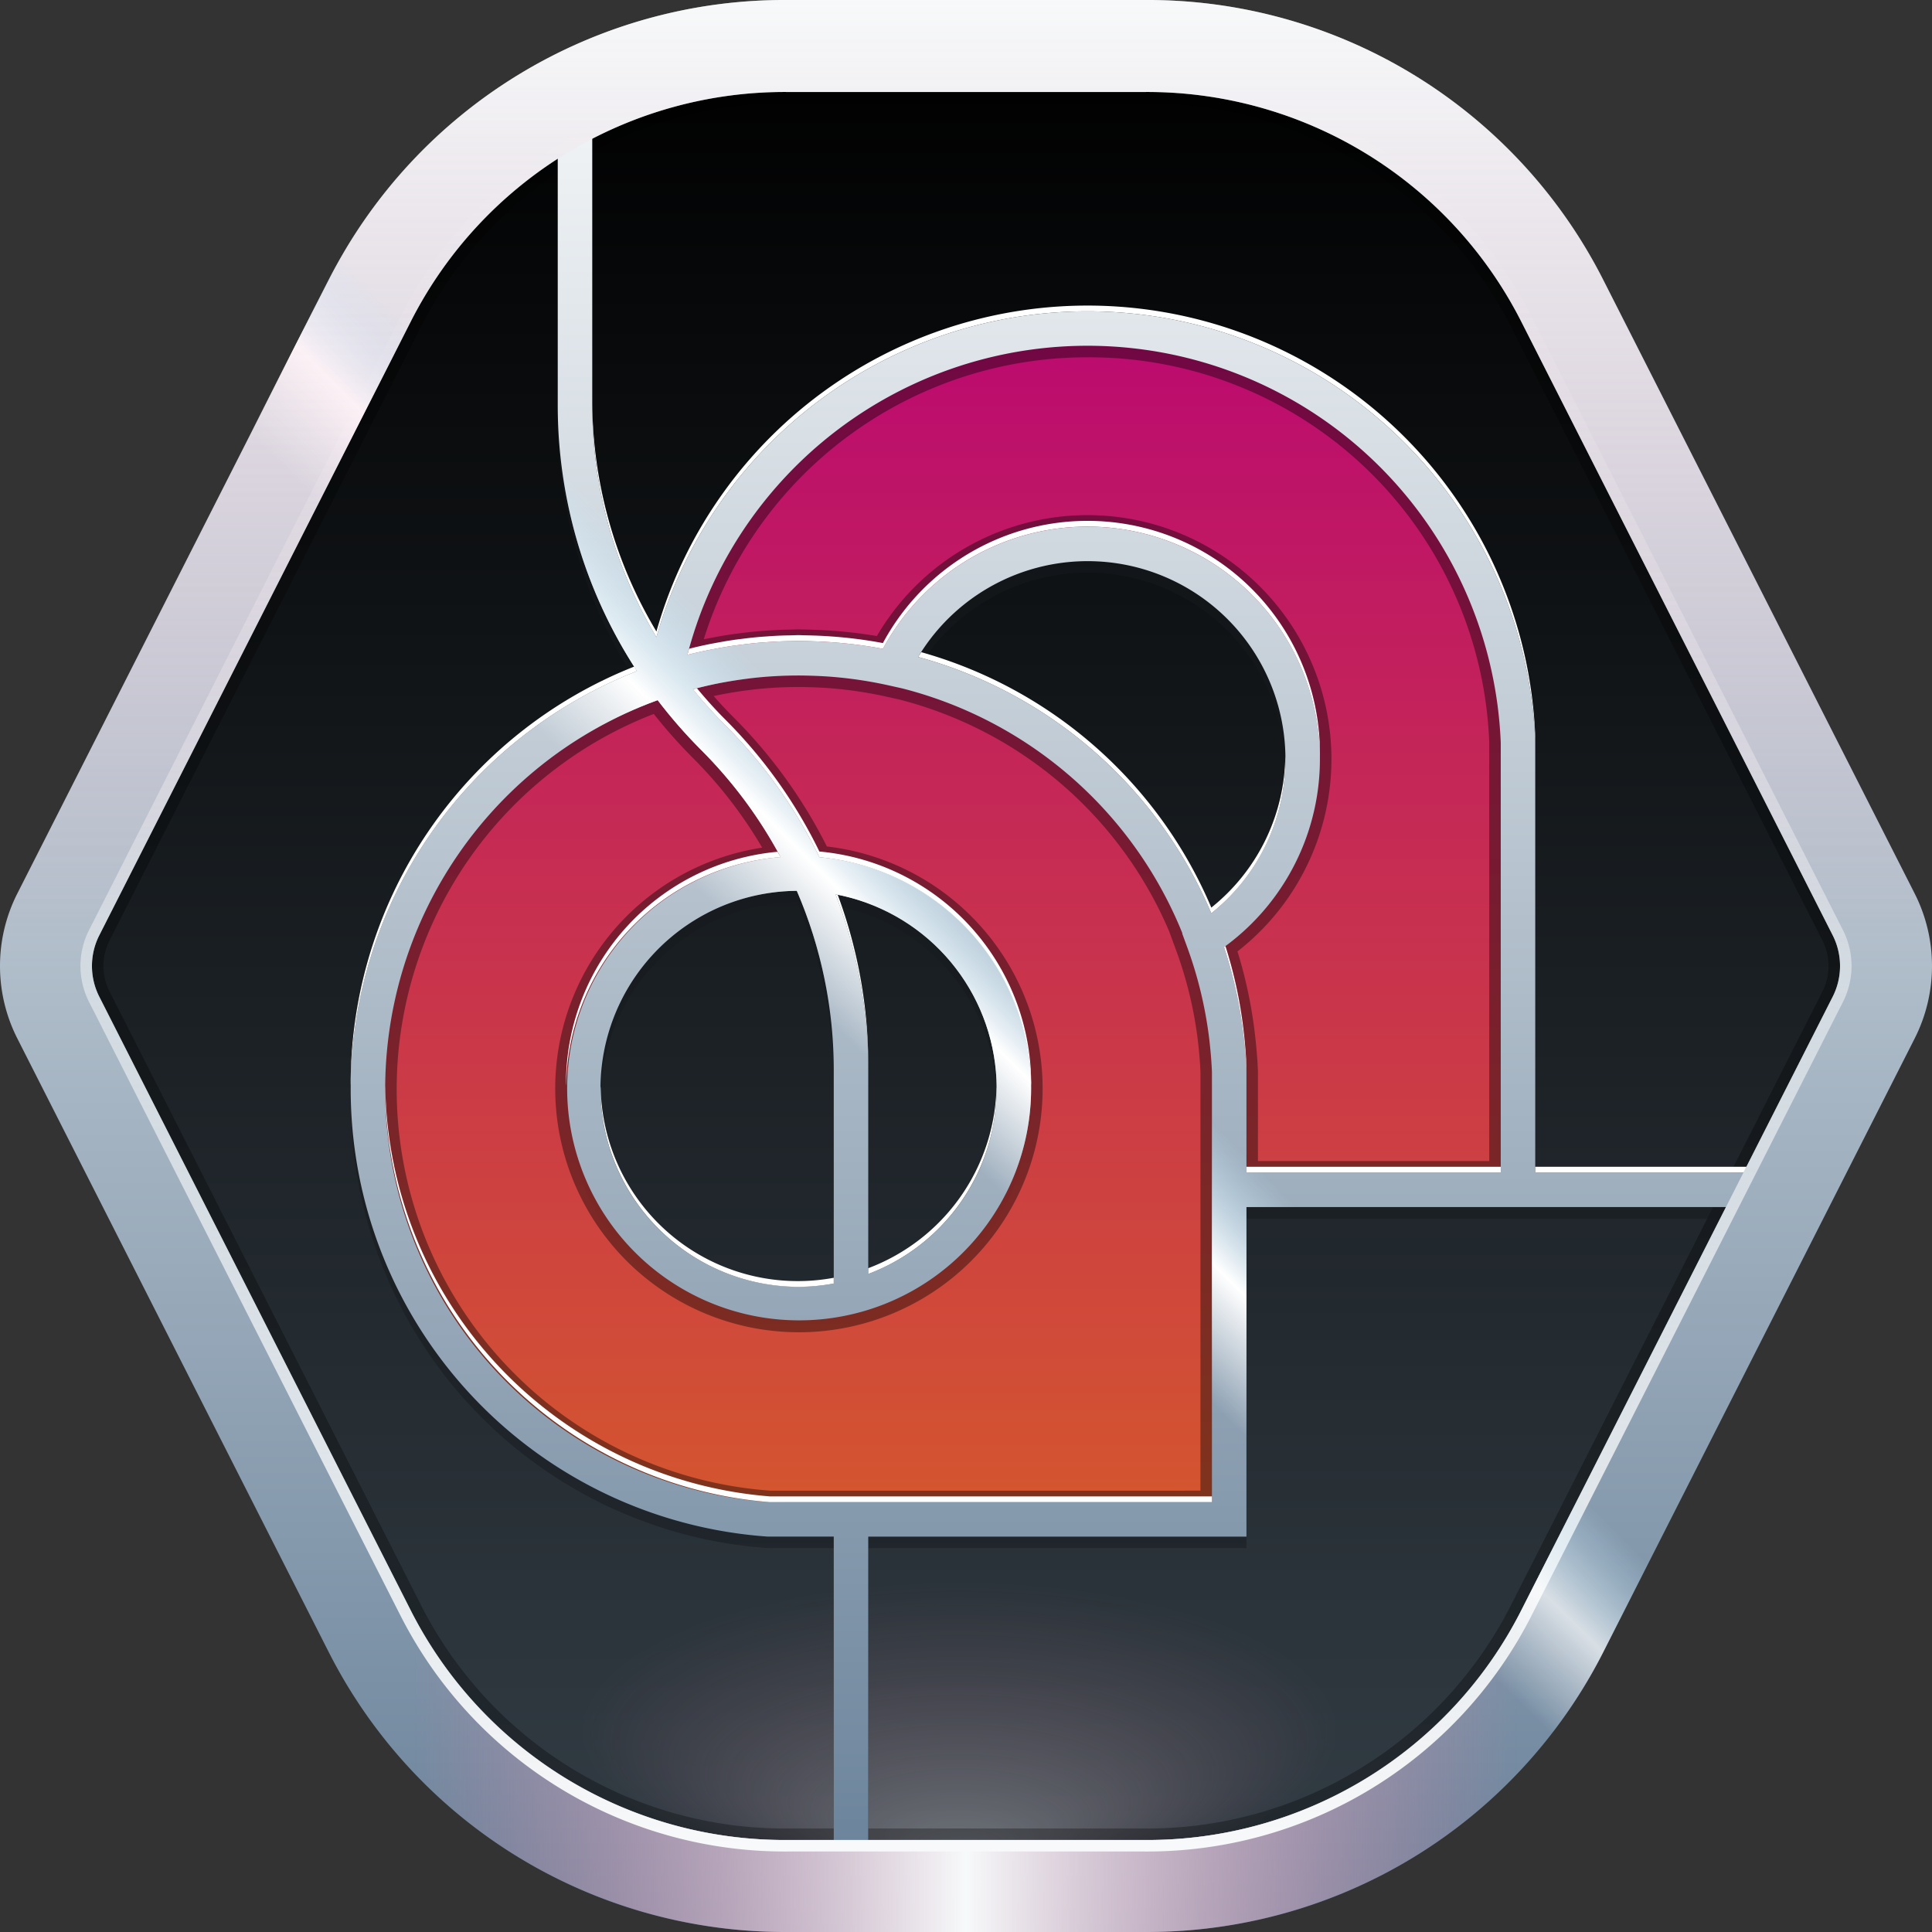 <svg xmlns="http://www.w3.org/2000/svg" xmlns:xlink="http://www.w3.org/1999/xlink" width="168" height="168" viewBox="0 0 168 168"><rect x="0" y="0" width="168" height="168" fill="#333333" stroke="none"/><defs><style>.cls-1{fill:none;}.cls-2{fill:url(#linear-gradient);}.cls-3{opacity:0.3;}.cls-4{fill:url(#radial-gradient);}.cls-5{fill:#161b1f;}.cls-5,.cls-7{opacity:0.5;}.cls-6,.cls-7{fill-opacity:0.8;fill-rule:evenodd;}.cls-6{fill:url(#New_Gradient_Swatch_2);}.cls-8{fill:url(#New_Gradient_Swatch_1);}.cls-9{fill:#fff;}.cls-10{clip-path:url(#clip-path);}.cls-11{fill:url(#linear-gradient-2);}.cls-12{fill:url(#linear-gradient-3);}.cls-13{fill:url(#linear-gradient-4);}.cls-14{fill:url(#linear-gradient-5);}.cls-15{fill:url(#linear-gradient-6);}.cls-16{opacity:0.7;fill:url(#linear-gradient-7);}.cls-17{opacity:0.4;fill:url(#linear-gradient-8);}</style><linearGradient id="linear-gradient" x1="84" y1="164" x2="84" y2="4" gradientUnits="userSpaceOnUse"><stop offset="0" stop-color="#333d45"/><stop offset="0.999"/></linearGradient><radialGradient id="radial-gradient" cx="-119.009" cy="2027.001" fy="2045.055" r="20.267" gradientTransform="translate(368.461 -1756.313) scale(2.395 0.938)" gradientUnits="userSpaceOnUse"><stop offset="0" stop-color="#fff"/><stop offset="0.68" stop-color="#e78bad" stop-opacity="0"/></radialGradient><linearGradient id="New_Gradient_Swatch_2" x1="81.998" y1="132.121" x2="81.998" y2="28.57" gradientUnits="userSpaceOnUse"><stop offset="0" stop-color="#ff602c"/><stop offset="1" stop-color="#e80a89"/></linearGradient><linearGradient id="New_Gradient_Swatch_1" x1="84" y1="165.621" x2="84" y2="2.621" gradientUnits="userSpaceOnUse"><stop offset="0" stop-color="#688199"/><stop offset="1" stop-color="#f7f9fa"/></linearGradient><clipPath id="clip-path"><path class="cls-1" d="M164.266,78.97l-27.109-53.416a41.936,41.936,0,0,0-37.65-22.933H68.492a41.937,41.937,0,0,0-37.65,22.933L3.733,78.97A11.424,11.424,0,0,0,3.734,89.273l27.108,53.416a41.937,41.937,0,0,0,37.65,22.933H99.507a41.936,41.936,0,0,0,37.65-22.933l27.109-53.416A11.425,11.425,0,0,0,164.266,78.97Zm-130.75,62.361L6.409,87.915a8.413,8.413,0,0,1,0-7.588l27.108-53.416A38.647,38.647,0,0,1,48.5,11.012V35.151a42.171,42.171,0,0,0,6.897,23.211,38.993,38.993,0,0,0,11.377,75.256l5.726,0v29.003H68.492A38.952,38.952,0,0,1,33.517,141.331Zm33.428-10.71a35.998,35.998,0,0,1-9.757-69.737,43.134,43.134,0,0,0,3.751,4.298,39.599,39.599,0,0,1,6.946,9.351,20.172,20.172,0,1,0,3.366.013A42.508,42.508,0,0,0,63.06,63.061a40.179,40.179,0,0,1-2.808-3.127c.823-.217,1.651-.409,2.486-.567.117-.022.236-.042.353-.063q.975-.174,1.959-.295c.105-.013.209-.028.314-.04a36.079,36.079,0,0,1,4.555-.226c.115.002.229.006.344.008.716.017,1.432.05,2.148.109.027.002.053.003.08.006a36.157,36.157,0,0,1,4.774.729l1.176.262a35.821,35.821,0,0,1,24.377,21.3l-.02.013.415,1.132a35.873,35.873,0,0,1,1.94,8.058c.01.084.019.168.028.252.099.874.171,1.75.205,2.625v37.386ZM72.5,111.611a17.213,17.213,0,1,1-3.214-34.149A39.379,39.379,0,0,1,72.5,93.092Zm.149-33.847A17.203,17.203,0,0,1,75.5,110.778V93.092A42.44,42.44,0,0,0,72.648,77.764Zm32.683,1.658A38.791,38.791,0,0,0,79.836,57.128a17.202,17.202,0,1,1,25.495,22.294Zm2.869,11.23c-.016-.157-.034-.314-.052-.47a39.013,39.013,0,0,0-1.71-7.823A20.21,20.21,0,1,0,76.774,56.418a39.285,39.285,0,0,0-4.116-.547c-.14-.012-.279-.021-.419-.031q-.758-.054-1.525-.078c-.239-.008-.477-.014-.716-.018-.186-.003-.37-.014-.557-.014-.244,0-.485.014-.728.019-.278.005-.555.01-.833.021-.431.017-.859.044-1.286.076-.254.018-.507.035-.761.058-.477.044-.95.101-1.421.162-.2.026-.401.047-.601.077-.575.084-1.145.183-1.711.291-.098.019-.197.033-.295.053-.684.136-1.363.288-2.034.459A35.962,35.962,0,0,1,130.5,64.575V101.96H108.387l-.001-8.781C108.354,92.328,108.285,91.487,108.2,90.652Zm26.282,50.68a38.952,38.952,0,0,1-34.975,21.29H75.5V133.619l32.887.003-.001-28.661h44.554Zm27.108-53.416L154.463,101.96H133.5l-.001-37.442A38.962,38.962,0,0,0,57.08,55.413,39.224,39.224,0,0,1,51.5,35.151V9.434A39.632,39.632,0,0,1,68.492,5.621H99.507a38.952,38.952,0,0,1,34.975,21.29l27.108,53.416h0A8.414,8.414,0,0,1,161.591,87.915Z"/></clipPath><linearGradient id="linear-gradient-2" x1="70.232" y1="99.053" x2="94.659" y2="74.626" gradientUnits="userSpaceOnUse"><stop offset="0.25" stop-color="#f7f9fa" stop-opacity="0"/><stop offset="0.5" stop-color="#fff"/><stop offset="0.75" stop-color="#bee6fa" stop-opacity="0"/></linearGradient><linearGradient id="linear-gradient-3" x1="84" y1="168" x2="84" y2="0" xlink:href="#New_Gradient_Swatch_1"/><linearGradient id="linear-gradient-4" x1="36" y1="154.275" x2="132" y2="154.275" gradientUnits="userSpaceOnUse"><stop offset="0" stop-color="#e8749f" stop-opacity="0"/><stop offset="0.5" stop-color="#f7f9fa"/><stop offset="1" stop-color="#e8749f" stop-opacity="0"/></linearGradient><linearGradient id="linear-gradient-5" x1="84" y1="161" x2="84" y2="7" gradientUnits="userSpaceOnUse"><stop offset="0" stop-color="#f7f9fa"/><stop offset="1" stop-color="#f7f9fa" stop-opacity="0"/></linearGradient><linearGradient id="linear-gradient-6" x1="17.424" y1="45.195" x2="40.865" y2="21.754" xlink:href="#linear-gradient-2"/><linearGradient id="linear-gradient-7" x1="123.553" y1="151.3" x2="146.994" y2="127.859" xlink:href="#linear-gradient-2"/><linearGradient id="linear-gradient-8" x1="84" y1="84" x2="84" gradientUnits="userSpaceOnUse"><stop offset="0" stop-color="#e8749f" stop-opacity="0"/><stop offset="1" stop-color="#f7f9fa"/></linearGradient></defs><g id="Layer_2" data-name="Layer 2"><g id="Layer_1-2" data-name="Layer 1"><path class="cls-2" d="M68.485,164a40.446,40.446,0,0,1-36.313-22.111L5.064,88.473a9.919,9.919,0,0,1,0-8.945l27.108-53.416A40.446,40.446,0,0,1,68.485,4h31.03a40.446,40.446,0,0,1,36.313,22.111l27.108,53.417a9.918,9.918,0,0,1,0,8.944l-27.108,53.416A40.446,40.446,0,0,1,99.515,164Z"/><g class="cls-3"><ellipse class="cls-4" cx="83.467" cy="144" rx="48.533" ry="19"/></g><g id="above" class="cls-3"><path d="M99.515,9a35.469,35.469,0,0,1,31.854,19.375L158.477,81.79a4.9,4.9,0,0,1,0,4.419l-27.108,53.416A35.469,35.469,0,0,1,99.515,159h-31.03a35.47,35.47,0,0,1-31.854-19.375L9.523,86.21a4.901,4.901,0,0,1-.001-4.42l27.108-53.416A35.47,35.47,0,0,1,68.485,9h31.03m0-1h-31.03A36.465,36.465,0,0,0,35.739,27.922L8.631,81.338a5.904,5.904,0,0,0,0,5.325l27.107,53.415A36.465,36.465,0,0,0,68.485,160h31.03a36.465,36.465,0,0,0,32.746-19.922L159.369,86.662a5.905,5.905,0,0,0,0-5.324l-27.108-53.416A36.465,36.465,0,0,0,99.515,8Z"/></g><path class="cls-5" d="M164.266,79.97l-27.109-53.416a41.936,41.936,0,0,0-37.65-22.933H68.492a41.937,41.937,0,0,0-37.65,22.933L3.733,79.97A11.424,11.424,0,0,0,3.734,90.273l27.108,53.416a41.937,41.937,0,0,0,37.65,22.933H99.507a41.936,41.936,0,0,0,37.65-22.933l27.109-53.416A11.425,11.425,0,0,0,164.266,79.97Zm-130.75,62.361L6.409,88.915a8.413,8.413,0,0,1,0-7.588l27.108-53.416A38.647,38.647,0,0,1,48.5,12.012V36.151a42.171,42.171,0,0,0,6.897,23.211,38.993,38.993,0,0,0,11.377,75.256l5.726,0v29.003H68.492A38.952,38.952,0,0,1,33.517,142.331Zm33.428-10.71a35.998,35.998,0,0,1-9.757-69.737,43.134,43.134,0,0,0,3.751,4.298,39.599,39.599,0,0,1,6.946,9.351,20.172,20.172,0,1,0,3.366.013A42.508,42.508,0,0,0,63.06,64.061a40.179,40.179,0,0,1-2.808-3.127c.823-.217,1.651-.409,2.486-.567.117-.022.236-.042.353-.063q.975-.174,1.959-.295c.105-.013.209-.028.314-.04a36.079,36.079,0,0,1,4.555-.226c.115.002.229.006.344.008.716.017,1.432.05,2.148.109.027.002.053.003.08.006a36.157,36.157,0,0,1,4.774.729l1.176.262a35.821,35.821,0,0,1,24.377,21.3l-.02.013.415,1.132a35.873,35.873,0,0,1,1.94,8.058c.01.084.019.168.028.252.099.874.171,1.75.205,2.625v37.386ZM72.5,112.611a17.213,17.213,0,1,1-3.214-34.149A39.379,39.379,0,0,1,72.5,94.092Zm.149-33.847A17.203,17.203,0,0,1,75.5,111.778V94.092A42.44,42.44,0,0,0,72.648,78.764Zm32.683,1.658A38.791,38.791,0,0,0,79.836,58.128a17.202,17.202,0,1,1,25.495,22.294Zm2.869,11.23c-.016-.157-.034-.314-.052-.47a39.013,39.013,0,0,0-1.71-7.823A20.21,20.21,0,1,0,76.774,57.418a39.285,39.285,0,0,0-4.116-.547c-.14-.012-.279-.021-.419-.031q-.758-.054-1.525-.078c-.239-.008-.477-.014-.716-.018-.186-.003-.37-.014-.557-.014-.244,0-.485.014-.728.019-.278.005-.555.01-.833.021-.431.017-.859.044-1.286.076-.254.018-.507.035-.761.058-.477.044-.95.101-1.421.162-.2.026-.401.047-.601.077-.575.084-1.145.183-1.711.291-.098.019-.197.033-.295.053-.684.136-1.363.288-2.034.459A35.962,35.962,0,0,1,130.5,65.575V102.96H108.387l-.001-8.781C108.354,93.328,108.285,92.487,108.2,91.652Zm26.282,50.68a38.952,38.952,0,0,1-34.975,21.29H75.5V134.619l32.887.003-.001-28.661h44.554Zm27.108-53.416L154.463,102.96H133.5l-.001-37.442A38.962,38.962,0,0,0,57.08,56.413,39.224,39.224,0,0,1,51.5,36.151V10.434A39.632,39.632,0,0,1,68.492,6.621H99.507a38.952,38.952,0,0,1,34.975,21.29l27.108,53.416h0A8.414,8.414,0,0,1,161.591,88.915Z"/><path class="cls-6" d="M106.887,103.46H132V64.575A37.459,37.459,0,0,0,57.757,59.1l.006-.002a37.455,37.455,0,0,0-25.767,35.578,37.834,37.834,0,0,0,34.891,37.445h40Zm-37.445,9.938A18.723,18.723,0,1,1,88.164,94.676,18.723,18.723,0,0,1,69.442,113.399Zm35.18-31.615.001.002A37.538,37.538,0,0,0,77.585,58.13l.005.001a18.712,18.712,0,1,1,27.031,23.653Z"/><path class="cls-7" d="M106.887,103.46H132V64.575A37.459,37.459,0,0,0,57.757,59.1l.006-.002a37.455,37.455,0,0,0-25.767,35.578,37.834,37.834,0,0,0,34.891,37.445h40ZM94.554,31.07A34.802,34.802,0,0,1,129.5,64.575V100.96H109.387l-.001-7.819c-.03-.781-.09-1.605-.191-2.591l-.053-.481a40.253,40.253,0,0,0-1.535-7.337A21.21,21.21,0,1,0,76.251,55.309c-1.148-.193-2.326-.34-3.509-.434l-.433-.033c-.518-.035-1.04-.063-1.561-.079-.244-.009-1.192-.032-1.306-.032-.16,0-.319.005-.478.011l-.267.008c-.285.005-.569.01-.856.021-.442.018-.88.046-1.319.078,0,0-.576.041-.777.06-.49.044-.976.103-1.458.166,0,0-.478.059-.62.079-.589.086-1.173.186-1.763.3,0,0-.57.108-.707.137A34.918,34.918,0,0,1,94.554,31.07Zm9.832,98.552-37.365.003A34.998,34.998,0,0,1,56.85,62.08a43.978,43.978,0,0,0,3.382,3.809,38.718,38.718,0,0,1,6.046,7.82,21.191,21.191,0,1,0,5.625-.102,43.47,43.47,0,0,0-8.136-11.253c-.577-.576-1.148-1.188-1.709-1.827.291-.064.58-.123.867-.177l.342-.062c.632-.113,1.268-.209,1.893-.286l.317-.04A35.252,35.252,0,0,1,69.43,59.74l.472.003.337.008c.697.017,1.394.049,2.167.111a35.494,35.494,0,0,1,4.642.71l1.146.254a34.918,34.918,0,0,1,23.469,20.152l.612,1.668a34.943,34.943,0,0,1,1.886,7.828l.028.249c.102.906.168,1.74.198,2.513ZM69.442,75.954A18.723,18.723,0,1,1,50.719,94.676,18.723,18.723,0,0,1,69.442,75.954ZM77.585,58.13l.005.001a18.712,18.712,0,1,1,27.031,23.653l.001.002A37.538,37.538,0,0,0,77.585,58.13Z"/><path class="cls-8" d="M164.266,78.97l-27.109-53.416a41.936,41.936,0,0,0-37.65-22.933H68.492a41.937,41.937,0,0,0-37.65,22.933L3.733,78.97A11.424,11.424,0,0,0,3.734,89.273l27.108,53.416a41.937,41.937,0,0,0,37.65,22.933H99.507a41.936,41.936,0,0,0,37.65-22.933l27.109-53.416A11.425,11.425,0,0,0,164.266,78.97Zm-130.75,62.361L6.409,87.915a8.413,8.413,0,0,1,0-7.588l27.108-53.416A38.647,38.647,0,0,1,48.5,11.012V35.151a42.171,42.171,0,0,0,6.897,23.211,38.993,38.993,0,0,0,11.377,75.256l5.726,0v29.003H68.492A38.952,38.952,0,0,1,33.517,141.331Zm33.428-10.71a35.998,35.998,0,0,1-9.757-69.737,43.134,43.134,0,0,0,3.751,4.298,39.599,39.599,0,0,1,6.946,9.351,20.172,20.172,0,1,0,3.366.013A42.508,42.508,0,0,0,63.06,63.061a40.179,40.179,0,0,1-2.808-3.127c.823-.217,1.651-.409,2.486-.567.117-.022.236-.042.353-.063q.975-.174,1.959-.295c.105-.013.209-.028.314-.04a36.079,36.079,0,0,1,4.555-.226c.115.002.229.006.344.008.716.017,1.432.05,2.148.109.027.002.053.003.08.006a36.157,36.157,0,0,1,4.774.729l1.176.262a35.821,35.821,0,0,1,24.377,21.3l-.02.013.415,1.132a35.873,35.873,0,0,1,1.94,8.058c.01.084.019.168.028.252.099.874.171,1.75.205,2.625v37.386ZM72.5,111.611a17.213,17.213,0,1,1-3.214-34.149A39.379,39.379,0,0,1,72.5,93.092Zm.149-33.847A17.203,17.203,0,0,1,75.5,110.778V93.092A42.44,42.44,0,0,0,72.648,77.764Zm32.683,1.658A38.791,38.791,0,0,0,79.836,57.128a17.202,17.202,0,1,1,25.495,22.294Zm2.869,11.23c-.016-.157-.034-.314-.052-.47a39.013,39.013,0,0,0-1.71-7.823A20.21,20.21,0,1,0,76.774,56.418a39.285,39.285,0,0,0-4.116-.547c-.14-.012-.279-.021-.419-.031q-.758-.054-1.525-.078c-.239-.008-.477-.014-.716-.018-.186-.003-.37-.014-.557-.014-.244,0-.485.014-.728.019-.278.005-.555.01-.833.021-.431.017-.859.044-1.286.076-.254.018-.507.035-.761.058-.477.044-.95.101-1.421.162-.2.026-.401.047-.601.077-.575.084-1.145.183-1.711.291-.098.019-.197.033-.295.053-.684.136-1.363.288-2.034.459A35.962,35.962,0,0,1,130.5,64.575V101.96H108.387l-.001-8.781C108.354,92.328,108.285,91.487,108.2,90.652Zm26.282,50.68a38.952,38.952,0,0,1-34.975,21.29H75.5V133.619l32.887.003-.001-28.661h44.554Zm27.108-53.416L154.463,101.96H133.5l-.001-37.442A38.962,38.962,0,0,0,57.08,55.413,39.224,39.224,0,0,1,51.5,35.151V9.434A39.632,39.632,0,0,1,68.492,5.621H99.507a38.952,38.952,0,0,1,34.975,21.29l27.108,53.416h0A8.414,8.414,0,0,1,161.591,87.915Z"/><path class="cls-9" d="M75.5,93.092v-.5A42.434,42.434,0,0,0,72.845,77.81c-.066-.013-.13-.034-.197-.046A42.44,42.44,0,0,1,75.5,93.092Z"/><rect class="cls-9" x="108.386" y="104.96" height="28.161"/><path class="cls-9" d="M30.496,94.176c0,.074.005.148.005.222A39.001,39.001,0,0,1,55.397,58.362c-.086-.131-.158-.269-.242-.4A38.996,38.996,0,0,0,30.496,94.176Z"/><path class="cls-9" d="M75.5,110.778A17.235,17.235,0,0,0,86.664,94.676c0-.079-.009-.155-.01-.234A17.233,17.233,0,0,1,75.5,110.278Z"/><path class="cls-9" d="M3.733,78.97l27.108-53.416a41.937,41.937,0,0,1,37.65-22.933H99.507a41.936,41.936,0,0,1,37.65,22.933L164.266,78.97a11.368,11.368,0,0,1,1.213,4.901,11.382,11.382,0,0,0-1.213-5.401l-27.109-53.416a41.936,41.936,0,0,0-37.65-22.933H68.492a41.937,41.937,0,0,0-37.65,22.933L3.733,78.47a11.38,11.38,0,0,0-1.213,5.401A11.37,11.37,0,0,1,3.733,78.97Z"/><path class="cls-9" d="M57.08,55.413a38.962,38.962,0,0,1,76.419,9.104L133.5,101.96h20.964l7.128-14.045a8.38,8.38,0,0,0,.889-4.044,8.37,8.37,0,0,1-.889,3.544L154.463,101.46H133.5l-.001-37.442A38.962,38.962,0,0,0,57.08,54.913,39.224,39.224,0,0,1,51.5,34.651v.5A39.224,39.224,0,0,0,57.08,55.413Z"/><path class="cls-9" d="M99.507,162.121H75.5v.5H99.507a38.952,38.952,0,0,0,34.975-21.29L152.941,104.96h-.254l-18.204,35.871A38.952,38.952,0,0,1,99.507,162.121Z"/><path class="cls-9" d="M105.387,130.121H66.945A36.307,36.307,0,0,1,33.502,94.4c-.001.092-.005.183-.005.276a36.307,36.307,0,0,0,33.448,35.945h38.442Z"/><path class="cls-9" d="M105.331,79.422A17.126,17.126,0,0,0,111.777,66.015c0-.089-.012-.175-.013-.264a17.118,17.118,0,0,1-6.432,13.171A38.787,38.787,0,0,0,80.107,56.71c-.09.14-.185.275-.272.417A38.791,38.791,0,0,1,105.331,79.422Z"/><path class="cls-9" d="M61.806,56.487c.098-.02.197-.034.295-.053.567-.109,1.136-.207,1.711-.291.2-.029.401-.051.601-.077.472-.061.945-.118,1.421-.162.253-.024.507-.04.761-.058.427-.031.855-.059,1.286-.076.277-.011.555-.016.833-.021.243-.004.484-.019.728-.019.187,0,.371.011.557.014.239.003.477.01.716.018q.766.024,1.525.078c.14.01.279.019.419.031a39.285,39.285,0,0,1,4.116.547A20.204,20.204,0,0,1,114.768,65.83c.002-.105.009-.21.009-.315a20.21,20.21,0,0,0-38.003-9.597,39.285,39.285,0,0,0-4.116-.547c-.14-.012-.279-.021-.419-.031q-.758-.054-1.525-.078c-.239-.008-.477-.014-.716-.018-.186-.003-.37-.014-.557-.014-.244,0-.485.014-.728.019-.278.005-.555.01-.833.021-.431.017-.859.044-1.286.076-.254.018-.507.035-.761.058-.477.044-.95.101-1.421.162-.2.026-.401.047-.601.077-.575.084-1.145.183-1.711.291-.098.019-.197.033-.295.053-.634.126-1.261.269-1.883.425-.049.179-.104.354-.151.534C60.443,56.775,61.122,56.623,61.806,56.487Z"/><path class="cls-9" d="M6.409,87.915l27.107,53.416a38.952,38.952,0,0,0,34.976,21.29H72.5v-.5H68.492a38.952,38.952,0,0,1-34.976-21.29L6.409,87.415a8.371,8.371,0,0,1-.89-3.544A8.382,8.382,0,0,0,6.409,87.915Z"/><path class="cls-9" d="M71.251,74.045A42.508,42.508,0,0,0,63.06,62.561c-.867-.867-1.677-1.776-2.452-2.708-.118.03-.239.05-.357.082A40.179,40.179,0,0,0,63.06,63.061,42.508,42.508,0,0,1,71.251,74.545a20.237,20.237,0,0,1,18.401,19.874c.001-.082.012-.161.012-.243A20.243,20.243,0,0,0,71.251,74.045Z"/><path class="cls-9" d="M108.386,92.679c-.032-.851-.101-1.692-.186-2.527-.016-.157-.034-.314-.052-.47a39.027,39.027,0,0,0-1.588-7.417c-.042.03-.08.064-.122.094a39.013,39.013,0,0,1,1.71,7.823c.018.156.036.313.052.47.085.836.154,1.676.186,2.527l.001,8.781H130.5v-.5H108.387Z"/><path class="cls-9" d="M49.219,94.176c0,.083.011.162.012.244A20.23,20.23,0,0,1,67.885,74.533c-.085-.158-.185-.309-.272-.466A20.229,20.229,0,0,0,49.219,94.176Z"/><path class="cls-9" d="M69.442,111.899a17.203,17.203,0,0,0,3.058-.288v-.5A17.139,17.139,0,0,1,52.231,94.426c-.001.084-.013.166-.013.251A17.242,17.242,0,0,0,69.442,111.899Z"/><g class="cls-10"><path id="FOR_LINE_WORK_LIPS" data-name="FOR LINE WORK LIPS" class="cls-11" d="M32.093,12.059A90.346,90.346,0,0,0,8.831,37.08L131.985,160.806a90.261,90.261,0,0,0,24.904-23.37Z"/></g><g id="below"><path class="cls-12" d="M99.515,168h-31.03a44.427,44.427,0,0,1-39.88-24.301L1.497,90.283a13.933,13.933,0,0,1-.001-12.565L28.605,24.301A44.427,44.427,0,0,1,68.485,0h31.03a44.427,44.427,0,0,1,39.88,24.301l27.108,53.417a13.933,13.933,0,0,1,0,12.564l-27.108,53.417A44.427,44.427,0,0,1,99.515,168ZM68.485,8A36.465,36.465,0,0,0,35.739,27.922L8.631,81.338a5.904,5.904,0,0,0,0,5.325l27.107,53.415A36.465,36.465,0,0,0,68.485,160h31.03a36.465,36.465,0,0,0,32.746-19.922l27.108-53.416a5.905,5.905,0,0,0,0-5.324l-27.108-53.416A36.465,36.465,0,0,0,99.515,8Z"/></g><path class="cls-13" d="M132,140.551A36.46,36.46,0,0,1,99.515,160h-31.03A36.46,36.46,0,0,1,36,140.551v13.614A44.62,44.62,0,0,0,68.485,168h31.03A44.62,44.62,0,0,0,132,154.165Z"/><path class="cls-14" d="M99.515,8a36.465,36.465,0,0,1,32.746,19.922l27.108,53.416a5.905,5.905,0,0,1,0,5.324l-27.108,53.416A36.465,36.465,0,0,1,99.515,160h-31.03A36.465,36.465,0,0,1,35.739,140.078L8.631,86.663a5.904,5.904,0,0,1,0-5.325l27.108-53.416A36.465,36.465,0,0,1,68.485,8h31.03m0-1h-31.03A37.46,37.46,0,0,0,34.847,27.469L7.739,80.885a6.908,6.908,0,0,0,0,6.23l27.107,53.415A37.46,37.46,0,0,0,68.485,161h31.03a37.46,37.46,0,0,0,33.638-20.469l27.108-53.416a6.908,6.908,0,0,0,0-6.229L133.153,27.469A37.46,37.46,0,0,0,99.515,7Z"/><g id="highlight"><path class="cls-15" d="M34.547,15.435a44.36,44.36,0,0,0-5.964,8.866l-10.79,21.262,5.951,5.952L35.716,27.922a36.34,36.34,0,0,1,4.501-6.816Z"/><path class="cls-16" d="M147.285,128.151,141.334,122.2l-9.073,17.878a36.192,36.192,0,0,1-8.784,11.147l5.67,5.67a44.209,44.209,0,0,0,10.247-13.196Z"/></g><path class="cls-17" d="M7.997,84a5.884,5.884,0,0,1,.634-2.662l27.108-53.416A36.465,36.465,0,0,1,68.485,8h31.03a36.465,36.465,0,0,1,32.746,19.922l27.108,53.416A5.886,5.886,0,0,1,160.003,84H168a13.888,13.888,0,0,0-1.497-6.282l-27.108-53.417A44.427,44.427,0,0,0,99.515,0h-31.03a44.427,44.427,0,0,0-39.88,24.301L1.497,77.718A13.887,13.887,0,0,0,0,84Z"/></g></g></svg>